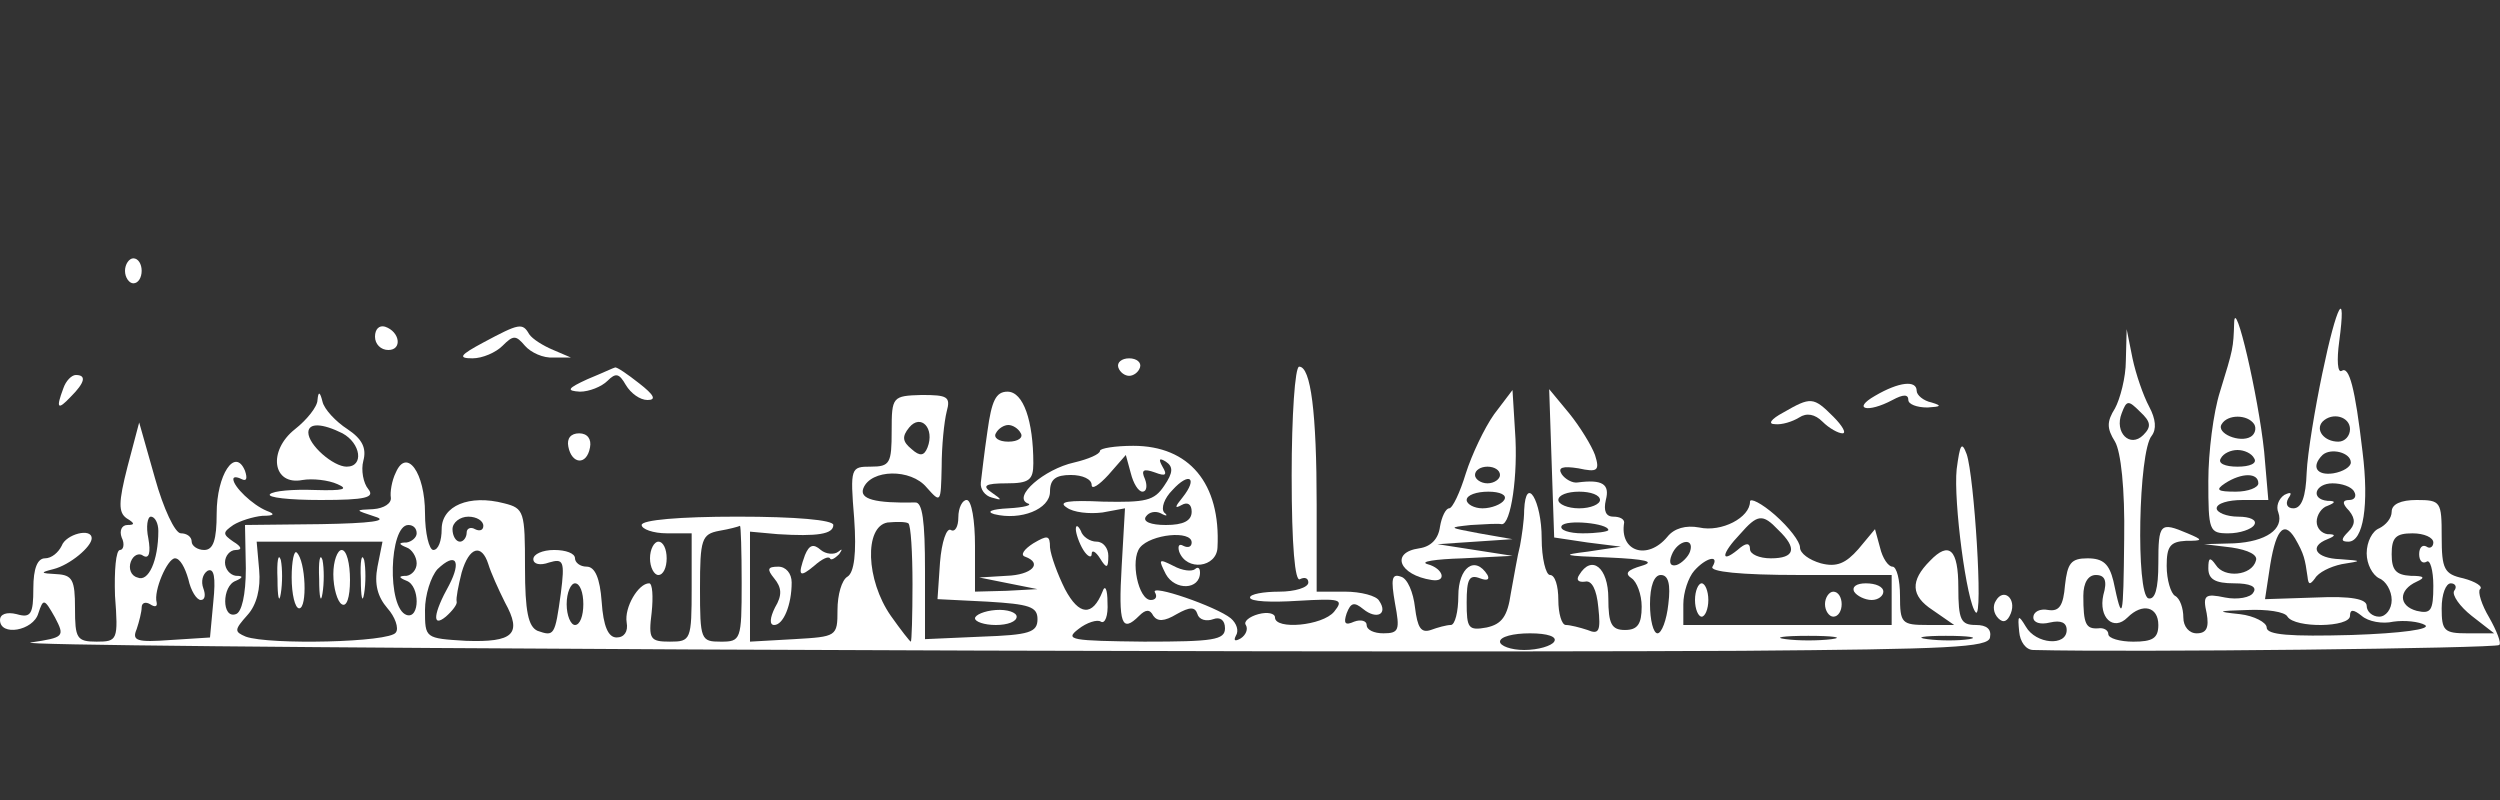 <?xml version="1.0" standalone="no"?>
<!DOCTYPE svg PUBLIC "-//W3C//DTD SVG 20010904//EN"
 "http://www.w3.org/TR/2001/REC-SVG-20010904/DTD/svg10.dtd">
<svg version="1.0" xmlns="http://www.w3.org/2000/svg"
 width="300pt" height="96pt" viewBox="0 0 300 96"
 preserveAspectRatio="xMidYMid meet">
<rect x="0" y="0" width="300" height="96" fill="#333333" stroke="none"/>
<g transform="translate(0,96) scale(0.1,-0.1)"
fill="#ffffff" stroke="none">
<path d="M150 635 c0 -8 5 -15 10 -15 6 0 10 7 10 15 0 8 -4 15 -10 15 -5 0
-10 -7 -10 -15z"/>
<path d="M2681 573 c-1 -31 -1 -31 -17 -83 -8 -25 -14 -73 -14 -107 0 -60 1
-63 24 -63 14 0 28 5 31 10 4 6 -5 10 -19 10 -14 0 -26 5 -26 10 0 6 14 10 31
10 l31 0 -5 58 c-7 67 -35 187 -36 155z m24 -122 c3 -5 1 -12 -4 -15 -13 -8
-42 4 -35 15 7 12 31 12 39 0z m0 -41 c4 -6 -5 -10 -20 -10 -15 0 -24 4 -20
10 3 6 12 10 20 10 8 0 17 -4 20 -10z m5 -30 c0 -5 -12 -10 -27 -10 -22 0 -25
2 -13 10 20 13 40 13 40 0z"/>
<path d="M2787 513 c-9 -43 -18 -97 -19 -120 -1 -29 -6 -43 -16 -43 -7 0 -10
5 -6 12 5 7 3 8 -5 4 -7 -5 -10 -14 -7 -21 7 -20 -15 -35 -53 -37 l-36 -1 33
-4 c20 -3 32 -9 29 -16 -5 -18 -38 -21 -48 -5 -7 10 -9 9 -9 -4 0 -13 8 -18
31 -18 19 0 28 -4 23 -11 -3 -6 -19 -9 -34 -6 -24 5 -27 3 -22 -19 3 -17 0
-24 -12 -24 -9 0 -16 8 -16 19 0 11 -4 23 -10 26 -5 3 -10 19 -10 36 0 23 4
29 23 30 21 0 21 1 2 9 -33 14 -35 12 -35 -36 0 -31 -4 -44 -12 -42 -15 5 -12
176 4 195 6 8 5 20 -3 35 -7 13 -16 39 -20 58 l-7 35 -1 -38 c0 -20 -7 -46
-13 -57 -10 -16 -10 -24 0 -40 7 -12 12 -56 11 -117 -1 -98 -2 -102 -13 -50
-5 20 -12 27 -31 27 -20 0 -24 -6 -27 -32 -2 -25 -7 -32 -20 -30 -10 2 -18 -2
-18 -9 0 -6 8 -9 20 -6 13 3 20 0 20 -9 0 -20 -37 -17 -49 4 -9 15 -10 14 -8
-6 1 -12 8 -22 17 -22 121 -3 555 2 559 6 3 2 -3 17 -12 33 -9 15 -14 31 -11
34 4 3 -5 9 -20 13 -23 5 -26 11 -26 50 0 42 -1 44 -30 44 -19 0 -30 -5 -30
-14 0 -8 -7 -16 -15 -20 -8 -3 -15 -16 -15 -30 0 -13 7 -26 15 -30 8 -3 15
-15 15 -26 0 -11 -7 -20 -15 -20 -8 0 -15 6 -15 13 0 8 -18 12 -61 10 l-61 -2
5 33 c7 49 17 63 31 40 11 -19 12 -25 15 -46 1 -10 3 -10 9 -2 4 7 18 14 32
17 25 4 25 4 -2 6 -29 1 -38 15 -15 24 10 4 10 6 0 6 -7 1 -13 7 -13 15 0 8 6
17 13 19 10 4 10 6 0 6 -21 2 -15 21 6 21 11 0 23 -4 26 -10 3 -5 1 -10 -6
-10 -8 0 -9 -4 0 -13 8 -10 7 -17 -1 -25 -9 -9 -9 -12 0 -12 18 0 25 44 17
108 -9 77 -16 103 -25 97 -5 -3 -6 13 -3 35 9 67 -3 45 -20 -37z m-215 -75
c-16 -16 -35 3 -26 26 6 16 8 16 22 2 13 -12 14 -18 4 -28z m248 7 c0 -8 -6
-15 -14 -15 -17 0 -28 14 -19 24 12 12 33 6 33 -9z m1 -40 c0 -5 -9 -11 -21
-13 -20 -3 -27 8 -13 22 10 9 34 3 34 -9z m99 -96 c0 -5 -4 -8 -8 -5 -5 3 -9
-1 -9 -9 0 -8 4 -12 9 -9 4 3 8 -10 8 -29 0 -30 -3 -34 -20 -30 -22 6 -22 25
0 35 11 5 9 7 -7 7 -18 1 -23 7 -23 26 0 20 5 25 25 25 14 0 25 -5 25 -11z
m-396 -63 c-6 -27 12 -44 29 -27 18 18 37 13 37 -9 0 -16 -7 -20 -30 -20 -16
0 -30 4 -30 9 0 5 -6 8 -12 7 -15 -1 -18 5 -18 39 0 16 6 25 15 25 11 0 14 -7
9 -24z m421 5 c-3 -5 7 -19 21 -30 l27 -21 -32 0 c-28 0 -31 3 -31 30 0 17 5
30 11 30 5 0 8 -4 4 -9z m-200 -31 c9 -14 75 -13 75 1 0 8 4 8 14 0 8 -7 25
-10 38 -7 14 2 31 0 38 -4 8 -5 -28 -10 -88 -12 -74 -2 -102 0 -102 9 0 6 -15
14 -32 16 -29 3 -28 4 9 5 23 1 45 -2 48 -8z"/>
<path d="M450 556 c0 -9 7 -16 16 -16 17 0 14 22 -4 28 -7 2 -12 -3 -12 -12z"/>
<path d="M580 549 c-28 -15 -31 -19 -13 -19 12 0 28 7 36 15 13 13 16 13 27 0
7 -8 22 -15 34 -14 l21 0 -21 9 c-12 5 -25 13 -29 19 -8 14 -12 13 -55 -10z"/>
<path d="M1342 519 c2 -6 8 -10 13 -10 5 0 11 4 13 10 2 6 -4 11 -13 11 -9 0
-15 -5 -13 -11z"/>
<path d="M705 505 c-24 -11 -26 -14 -9 -15 11 0 26 6 33 13 10 10 14 9 22 -5
6 -10 17 -18 26 -18 11 0 8 6 -10 20 -14 11 -27 20 -29 19 -1 0 -16 -7 -33
-14z"/>
<path d="M1550 389 c0 -84 4 -128 10 -124 6 3 10 1 10 -4 0 -6 -16 -11 -35
-11 -19 0 -35 -3 -35 -7 0 -5 26 -6 57 -4 52 3 56 2 44 -13 -14 -17 -71 -22
-71 -7 0 5 -9 7 -20 4 -11 -3 -18 -9 -15 -13 3 -5 0 -12 -6 -16 -7 -4 -9 -3
-6 3 4 6 1 15 -6 21 -17 14 -98 42 -91 31 3 -5 1 -9 -5 -9 -15 0 -25 48 -13
63 13 16 62 21 62 6 0 -5 -4 -7 -10 -4 -5 3 -7 0 -5 -7 9 -24 45 -19 46 5 4
77 -34 122 -101 122 -22 0 -40 -3 -40 -6 0 -4 -14 -10 -31 -14 -36 -8 -74 -41
-56 -49 7 -2 -4 -5 -23 -6 -20 -1 -27 -4 -17 -7 32 -8 67 6 67 27 0 15 7 20
25 20 14 0 25 -5 25 -12 0 -6 9 0 20 12 l21 24 6 -22 c3 -12 9 -22 14 -22 5 0
6 7 3 15 -5 11 -2 13 12 8 13 -5 15 -3 9 7 -5 9 -4 11 4 6 9 -6 9 -13 -2 -29
-12 -18 -22 -20 -73 -19 -42 2 -55 0 -44 -7 8 -6 27 -8 43 -6 l27 5 -4 -70
c-4 -69 0 -80 21 -59 8 8 13 8 17 0 5 -7 13 -7 28 2 16 9 22 9 25 0 2 -7 11
-9 19 -6 8 3 14 -1 14 -11 0 -14 -14 -16 -97 -16 -87 1 -96 2 -79 15 10 8 23
12 27 9 5 -3 9 7 8 23 0 16 -3 22 -6 13 -12 -30 -28 -29 -45 3 -9 18 -17 40
-18 50 0 15 -3 15 -20 5 -11 -7 -16 -14 -10 -16 22 -8 8 -22 -22 -23 l-33 -2
35 -7 35 -7 -37 -2 -38 -1 0 55 c0 30 -4 55 -10 55 -5 0 -10 -9 -10 -21 0 -11
-4 -18 -9 -15 -5 3 -11 -14 -13 -39 l-3 -44 60 -3 c50 -3 60 -6 60 -21 0 -16
-10 -19 -67 -21 l-68 -3 0 82 c0 60 -3 83 -12 82 -48 -1 -67 4 -62 17 9 23 57
24 76 1 17 -19 17 -19 18 25 0 25 3 54 6 66 5 18 1 20 -30 20 -35 -1 -36 -2
-36 -43 0 -39 -2 -43 -25 -43 -24 0 -25 -1 -20 -62 3 -42 0 -65 -8 -70 -7 -4
-12 -22 -12 -40 0 -32 -1 -32 -52 -35 l-53 -3 0 66 0 66 33 -3 c48 -3 67 0 67
11 0 6 -45 10 -115 10 -70 0 -115 -4 -115 -10 0 -5 14 -10 30 -10 l30 0 0 -65
c0 -63 -1 -65 -26 -65 -24 0 -26 3 -22 35 2 19 1 35 -3 35 -13 0 -30 -29 -27
-47 2 -11 -3 -18 -12 -18 -10 0 -16 13 -18 43 -2 28 -8 42 -18 42 -8 0 -14 5
-14 10 0 6 -11 10 -25 10 -14 0 -25 -5 -25 -11 0 -6 8 -8 19 -4 17 5 19 2 14
-37 -7 -51 -8 -52 -28 -45 -11 5 -15 23 -15 76 0 67 -1 71 -25 77 -42 11 -75
-3 -75 -31 0 -14 -4 -25 -10 -25 -5 0 -10 20 -10 44 0 49 -22 79 -35 49 -5
-10 -7 -24 -6 -30 1 -7 -8 -13 -21 -14 -23 -1 -22 -1 2 -9 17 -5 -5 -8 -65 -9
l-91 -1 1 -52 c0 -32 -5 -53 -12 -55 -17 -6 -17 34 0 40 9 4 9 6 0 6 -7 1 -13
8 -13 16 0 8 6 15 13 15 8 0 7 4 -3 10 -13 9 -13 11 0 20 8 5 24 10 35 11 14
0 16 2 5 6 -17 7 -40 29 -40 38 0 3 4 3 10 0 6 -3 7 1 4 10 -12 29 -34 -5 -34
-51 0 -32 -4 -44 -15 -44 -8 0 -15 5 -15 10 0 6 -6 10 -13 10 -7 0 -21 30 -31
66 l-19 67 -14 -53 c-11 -43 -11 -55 -1 -62 10 -6 10 -8 1 -8 -7 0 -10 -7 -7
-15 4 -8 2 -15 -2 -15 -5 0 -7 -25 -6 -55 4 -53 3 -55 -22 -55 -24 0 -26 4
-26 40 0 34 -3 40 -22 41 -20 1 -20 2 -4 6 20 5 46 27 46 37 0 13 -31 5 -36
-9 -4 -8 -12 -15 -20 -15 -9 0 -14 -12 -14 -36 0 -31 -3 -36 -20 -31 -12 3
-20 0 -20 -7 0 -20 40 -13 46 8 6 18 7 18 20 -5 12 -23 11 -24 -29 -30 -41 -6
1473 -13 2053 -10 249 2 296 4 298 16 2 10 -4 15 -17 15 -18 0 -21 6 -21 45 0
46 -11 56 -34 32 -24 -24 -23 -42 3 -59 l26 -18 -32 0 c-31 0 -33 2 -33 35 0
19 -4 35 -9 35 -5 0 -12 10 -15 23 l-6 22 -20 -24 c-15 -17 -26 -22 -45 -17
-14 4 -25 12 -25 19 0 7 -13 24 -30 39 -16 14 -30 21 -30 16 0 -19 -34 -37
-61 -31 -16 3 -30 -1 -38 -11 -24 -29 -58 -18 -52 17 0 4 -5 7 -13 7 -9 0 -12
7 -9 20 5 19 -4 25 -34 21 -6 -1 -15 4 -19 10 -5 8 1 10 20 7 23 -5 26 -3 20
16 -4 11 -18 34 -31 50 l-24 29 3 -89 3 -89 40 -6 40 -5 -40 -6 c-33 -4 -29
-5 25 -7 45 -2 57 -5 40 -10 -17 -5 -21 -9 -12 -15 6 -4 12 -19 12 -34 0 -21
-5 -28 -20 -28 -16 0 -20 7 -20 38 0 37 -20 53 -35 28 -4 -6 -1 -9 7 -8 8 2
14 -9 16 -31 3 -28 1 -33 -13 -27 -9 3 -21 6 -26 6 -5 0 -9 14 -9 30 0 17 -4
30 -10 30 -5 0 -10 20 -10 44 0 45 -19 77 -21 34 0 -13 -3 -32 -5 -43 -3 -11
-7 -36 -11 -57 -4 -28 -11 -37 -29 -41 -22 -4 -24 -1 -24 30 0 28 3 34 16 29
8 -3 12 -2 9 4 -15 24 -35 9 -35 -25 0 -19 -4 -35 -9 -35 -5 0 -16 -3 -24 -6
-12 -4 -16 3 -19 27 -2 18 -9 35 -17 37 -11 4 -12 -3 -7 -32 6 -32 5 -36 -14
-36 -11 0 -20 4 -20 10 0 5 -7 7 -15 4 -11 -5 -13 -2 -9 10 5 13 9 14 20 5 16
-13 30 -6 19 10 -3 6 -22 11 -41 11 l-34 0 0 104 c0 111 -7 166 -21 166 -5 0
-9 -59 -9 -131z m-437 34 c-4 -10 -9 -11 -19 -2 -11 9 -12 15 -3 26 14 17 31
-1 22 -24z m306 -60 c-9 -11 -10 -14 -1 -9 7 4 12 1 12 -8 0 -11 -10 -16 -31
-16 -18 0 -28 4 -24 10 4 6 12 7 18 4 7 -4 9 -3 4 1 -4 5 0 17 10 27 20 22 31
15 12 -9z m501 -3 c0 -5 -11 -10 -25 -10 -14 0 -25 5 -25 10 0 6 11 10 25 10
14 0 25 -4 25 -10z m-1730 -37 c0 -36 -12 -62 -25 -56 -8 2 -11 11 -8 19 3 8
10 11 15 7 7 -4 9 4 6 21 -3 14 -1 26 3 26 5 0 9 -8 9 -17z m390 6 c0 -5 -4
-7 -10 -4 -5 3 -10 1 -10 -4 0 -6 -4 -11 -8 -11 -5 0 -9 7 -9 15 0 8 9 15 19
15 10 0 18 -5 18 -11z m515 -70 c0 -38 -1 -69 -2 -69 -1 0 -12 14 -24 31 -30
43 -32 107 -4 112 11 1 22 1 25 -1 3 -2 5 -35 5 -73z m835 65 c0 -2 -14 -4
-31 -4 -16 0 -28 4 -25 9 5 8 56 3 56 -5z m204 0 c23 -22 20 -34 -9 -34 -14 0
-25 5 -25 11 0 8 -5 8 -15 -1 -21 -17 -19 -4 3 19 21 24 27 25 46 5z m-1634
-4 c0 -5 -6 -10 -12 -11 -10 0 -10 -2 0 -6 6 -2 12 -11 12 -19 0 -8 -6 -14
-12 -15 -10 0 -10 -2 0 -6 16 -6 16 -46 0 -41 -24 8 -21 108 2 108 6 0 10 -4
10 -10z m390 -60 c0 -68 -1 -70 -25 -70 -24 0 -25 2 -25 64 0 59 2 65 23 69
12 2 23 5 25 6 1 0 2 -30 2 -69z m-437 20 c-4 -21 0 -36 12 -50 9 -10 14 -24
10 -29 -7 -12 -152 -15 -180 -5 -14 6 -14 8 2 26 11 12 16 32 14 54 l-3 34 76
0 75 0 -6 -30z m1575 18 c-2 -6 -10 -14 -16 -16 -7 -2 -10 2 -6 12 7 18 28 22
22 4z m-1442 -15 c3 -10 12 -30 20 -46 21 -38 10 -48 -47 -46 -49 3 -49 3 -49
37 0 18 7 40 15 49 22 21 29 10 14 -19 -19 -34 -21 -52 -4 -38 8 7 14 15 13
18 -1 4 2 19 6 35 9 31 24 35 32 10z m-360 -18 c3 -14 10 -25 15 -25 5 0 6 6
3 14 -3 8 -1 17 5 21 8 4 10 -8 7 -37 l-4 -43 -47 -3 c-41 -3 -47 -1 -41 13 3
9 6 21 6 26 0 6 5 7 10 4 6 -4 9 -3 8 2 -4 14 13 53 22 53 6 0 12 -11 16 -25z
m1829 15 c-4 -6 33 -10 104 -10 l111 0 0 -30 0 -30 -125 0 -125 0 0 25 c0 14
6 32 13 40 14 16 31 20 22 5z m-53 -45 c-2 -19 -8 -35 -13 -35 -5 0 -9 16 -9
35 0 22 5 35 13 35 9 0 12 -11 9 -35z m-1302 0 c0 -14 -4 -25 -10 -25 -5 0
-10 11 -10 25 0 14 5 25 10 25 6 0 10 -11 10 -25z m1165 -45 c-3 -5 -19 -10
-36 -10 -16 0 -29 5 -29 10 0 6 16 10 36 10 21 0 33 -4 29 -10z m333 3 c-16
-2 -40 -2 -55 0 -16 2 -3 4 27 4 30 0 43 -2 28 -4z m165 0 c-13 -2 -35 -2 -50
0 -16 2 -5 4 22 4 28 0 40 -2 28 -4z"/>
<path d="M333 265 c0 -22 2 -30 4 -17 2 12 2 30 0 40 -3 9 -5 -1 -4 -23z"/>
<path d="M350 267 c0 -20 4 -37 9 -37 10 0 8 57 -3 67 -3 3 -6 -10 -6 -30z"/>
<path d="M383 265 c0 -22 2 -30 4 -17 2 12 2 30 0 40 -3 9 -5 -1 -4 -23z"/>
<path d="M400 271 c0 -17 5 -33 10 -36 6 -4 10 8 10 29 0 20 -4 36 -10 36 -5
0 -10 -13 -10 -29z"/>
<path d="M433 265 c0 -22 2 -30 4 -17 2 12 2 30 0 40 -3 9 -5 -1 -4 -23z"/>
<path d="M2034 240 c0 -11 4 -20 8 -20 4 0 8 9 8 20 0 11 -4 20 -8 20 -4 0 -8
-9 -8 -20z"/>
<path d="M2225 250 c3 -5 13 -10 21 -10 8 0 14 5 14 10 0 6 -9 10 -21 10 -11
0 -17 -4 -14 -10z"/>
<path d="M2190 235 c0 -8 5 -15 10 -15 6 0 10 7 10 15 0 8 -4 15 -10 15 -5 0
-10 -7 -10 -15z"/>
<path d="M76 494 c-9 -24 -7 -27 9 -10 17 17 19 26 6 26 -5 0 -12 -7 -15 -16z"/>
<path d="M2250 485 c-28 -16 -9 -21 21 -5 13 7 19 7 19 0 0 -5 10 -9 23 -9 16
1 18 2 5 6 -10 2 -18 9 -18 14 0 13 -21 11 -50 -6z"/>
<path d="M381 480 c0 -8 -13 -24 -27 -35 -33 -26 -27 -68 9 -61 12 2 31 0 42
-5 14 -6 7 -8 -27 -7 -26 1 -50 -1 -54 -5 -4 -4 23 -7 61 -7 54 0 65 3 57 13
-6 7 -9 23 -6 34 4 15 -1 26 -19 38 -14 9 -28 24 -30 33 -3 12 -5 13 -6 2z
m30 -40 c22 -12 26 -40 5 -40 -16 0 -46 26 -46 41 0 12 17 11 41 -1z"/>
<path d="M1185 443 c-4 -27 -7 -54 -8 -62 -1 -8 5 -16 13 -18 13 -4 13 -3 0 6
-12 8 -8 11 18 11 27 0 32 4 32 24 0 51 -12 86 -31 86 -14 0 -19 -11 -24 -47z
m40 -3 c3 -5 -3 -10 -15 -10 -12 0 -18 5 -15 10 3 6 10 10 15 10 5 0 12 -4 15
-10z"/>
<path d="M1793 463 c-12 -17 -27 -49 -34 -71 -7 -23 -16 -42 -20 -42 -4 0 -9
-10 -11 -22 -2 -15 -11 -24 -25 -26 -35 -5 -24 -32 15 -38 19 -3 14 14 -5 19
-10 3 9 6 42 7 l60 3 -45 7 -45 7 45 3 45 3 -40 7 c-37 7 -38 7 -10 10 17 1
33 2 37 1 11 -1 20 59 16 112 l-3 49 -22 -29z m7 -73 c0 -5 -7 -10 -15 -10 -8
0 -15 5 -15 10 0 6 7 10 15 10 8 0 15 -4 15 -10z m5 -30 c-3 -5 -15 -10 -26
-10 -10 0 -19 5 -19 10 0 6 12 10 26 10 14 0 23 -4 19 -10z"/>
<path d="M2140 465 c-15 -8 -19 -14 -10 -14 8 -1 21 3 29 8 9 6 19 4 28 -5 8
-8 19 -14 24 -14 5 0 0 9 -11 20 -24 24 -27 24 -60 5z"/>
<path d="M682 424 c4 -21 22 -23 26 -1 2 10 -3 17 -13 17 -10 0 -15 -6 -13
-16z"/>
<path d="M2348 397 c-4 -38 12 -161 23 -172 9 -8 -2 164 -11 190 -6 16 -8 12
-12 -18z"/>
<path d="M1291 325 c0 -5 4 -17 9 -25 5 -8 10 -10 10 -5 0 6 5 3 10 -5 8 -13
10 -12 10 3 0 9 -6 17 -14 17 -8 0 -17 6 -19 13 -3 6 -6 8 -6 2z"/>
<path d="M780 290 c0 -11 5 -20 10 -20 6 0 10 9 10 20 0 11 -4 20 -10 20 -5 0
-10 -9 -10 -20z"/>
<path d="M966 294 c-9 -25 -7 -28 11 -13 9 8 17 12 19 9 1 -3 6 0 11 5 4 6 4
7 -1 3 -5 -4 -15 -3 -21 2 -9 8 -14 6 -19 -6z"/>
<path d="M1399 271 c11 -20 41 -19 41 2 0 6 -3 7 -6 4 -4 -3 -15 -2 -26 4 -18
9 -18 8 -9 -10z"/>
<path d="M929 266 c9 -11 10 -20 1 -35 -6 -12 -7 -21 -1 -21 11 0 21 24 21 51
0 11 -7 19 -16 19 -13 0 -14 -3 -5 -14z"/>
<path d="M2395 239 c-4 -6 -3 -15 3 -21 6 -6 11 -4 15 6 7 18 -9 31 -18 15z"/>
<path d="M1170 218 c0 -4 11 -8 25 -8 14 0 25 4 25 10 0 5 -11 9 -25 8 -14 -1
-25 -6 -25 -10z"/>
</g>
</svg>
